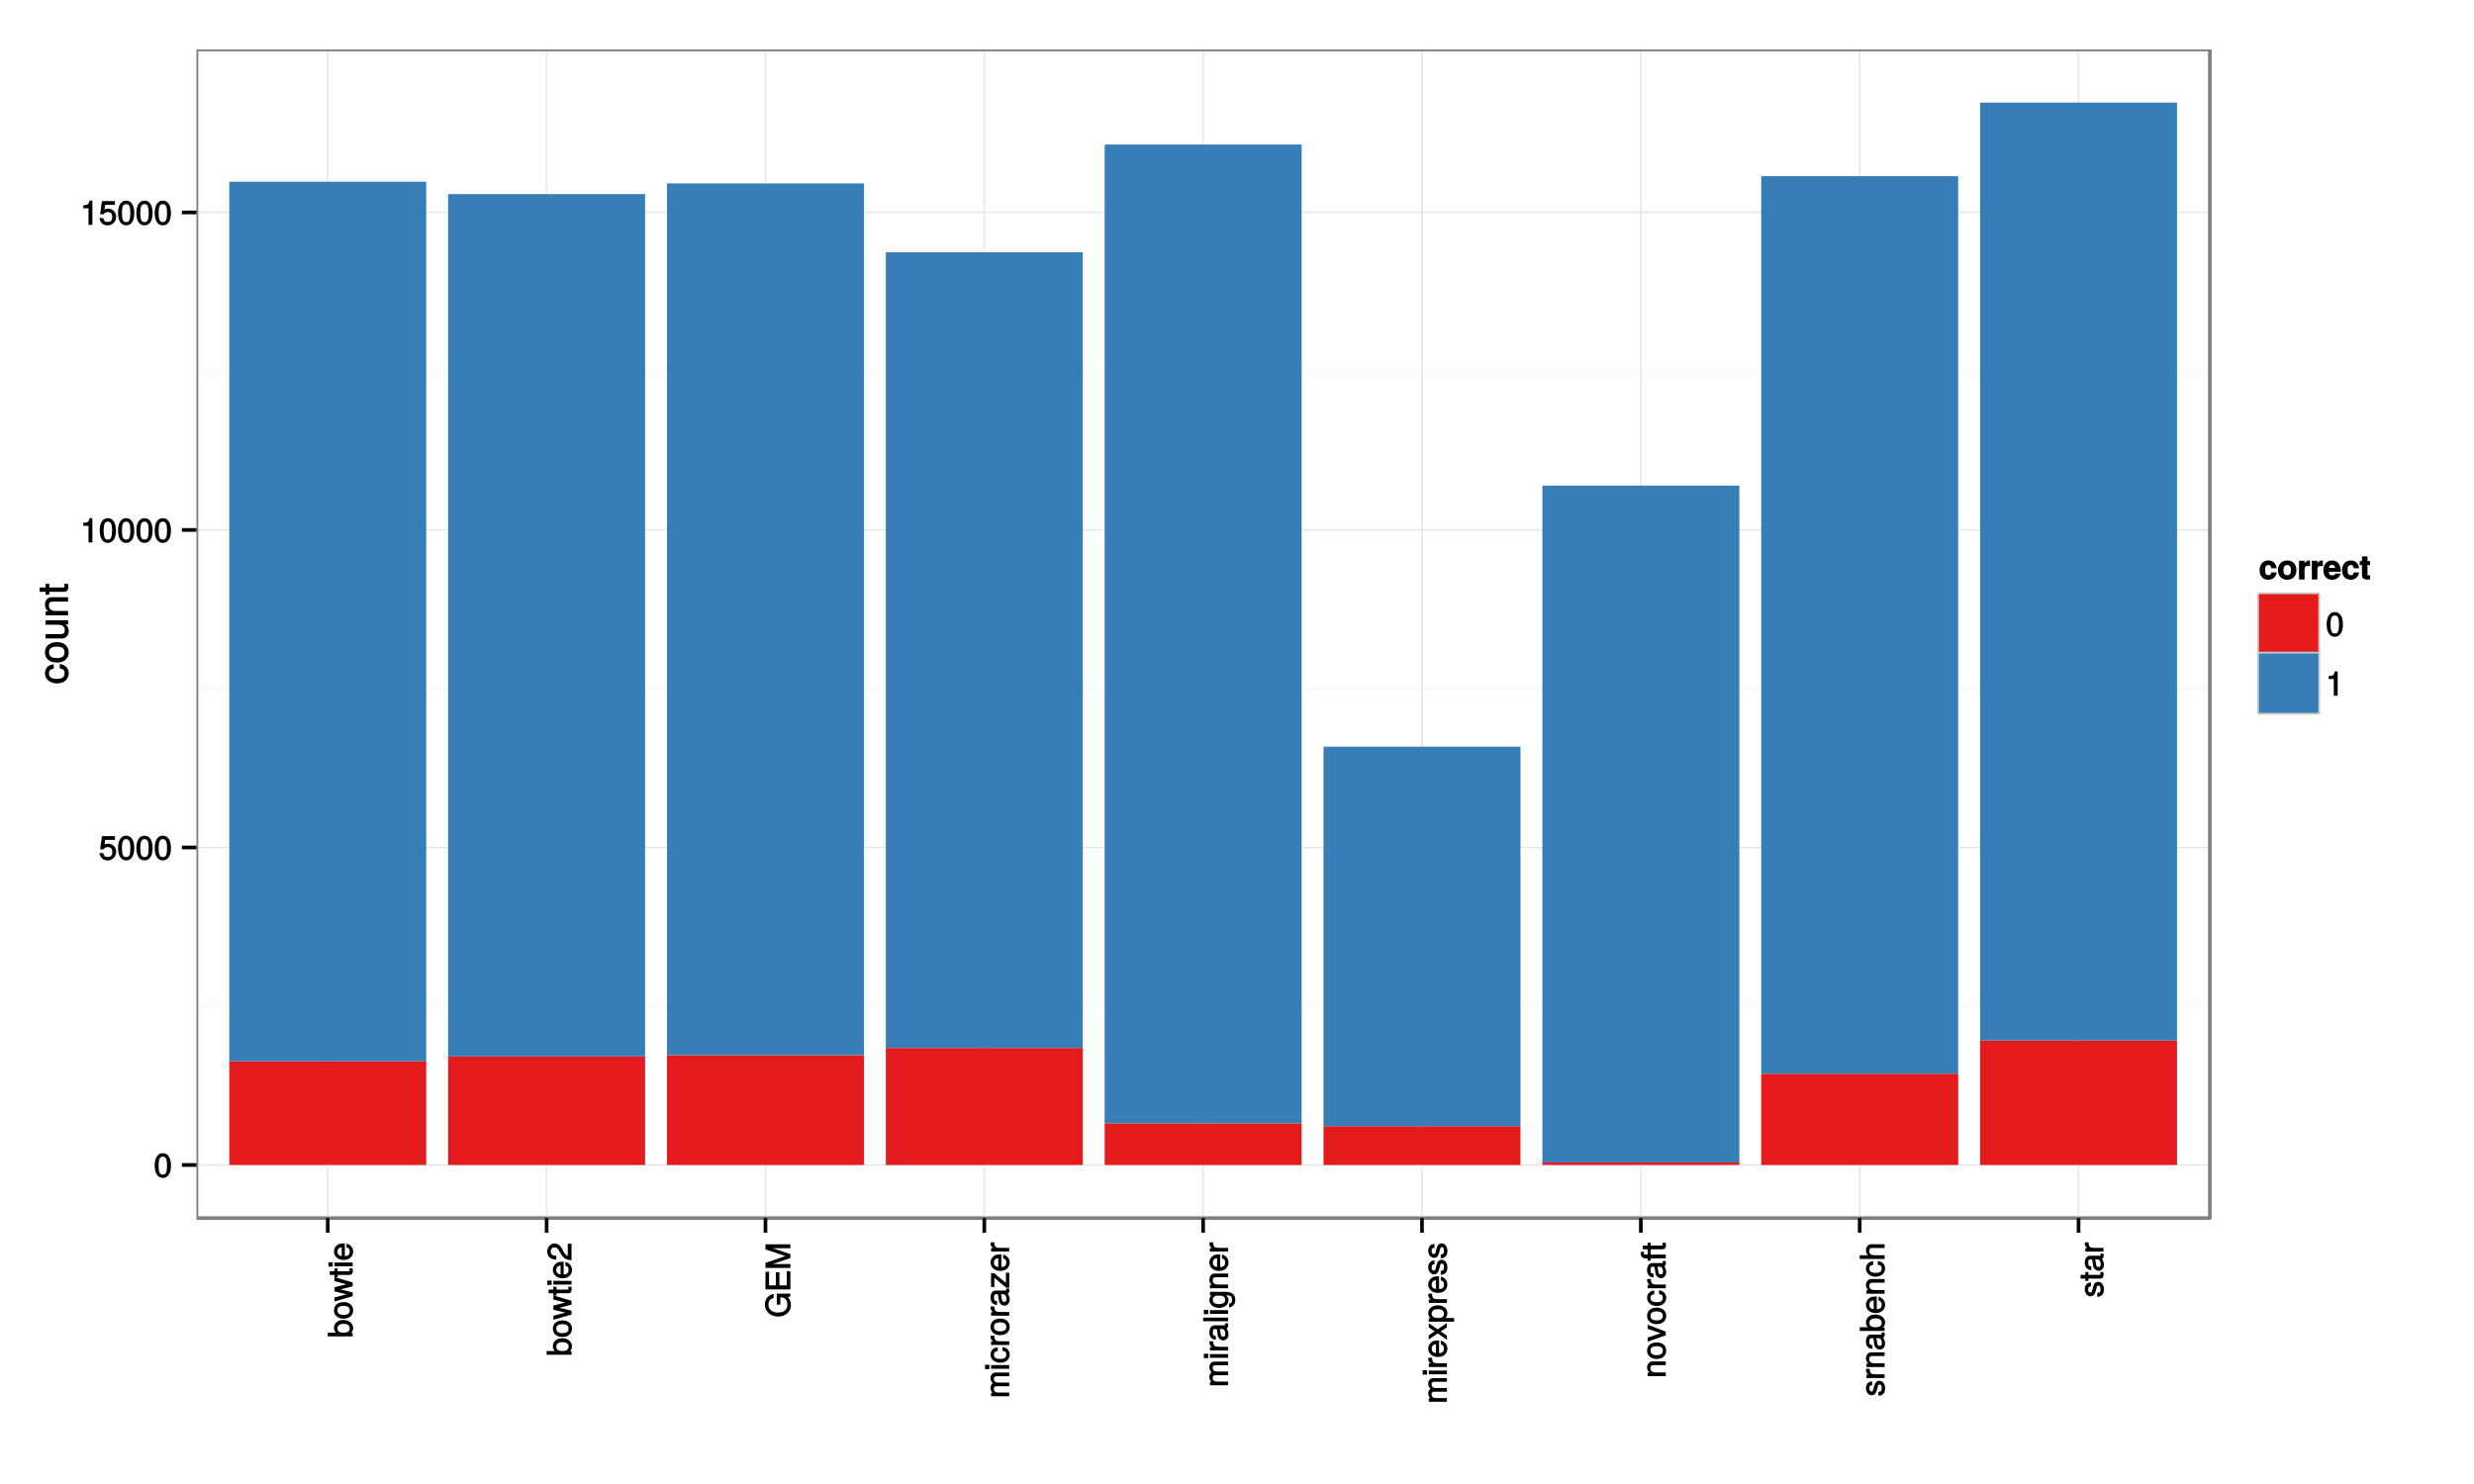 <?xml version="1.0" encoding="UTF-8"?>
<svg xmlns="http://www.w3.org/2000/svg" xmlns:xlink="http://www.w3.org/1999/xlink" width="720pt" height="432pt" viewBox="0 0 720 432" version="1.1">
<defs>
<g>
<symbol overflow="visible" id="glyph0-0">
<path style="stroke:none;" d=""/>
</symbol>
<symbol overflow="visible" id="glyph0-1">
<path style="stroke:none;" d="M 5 -3.391 C 5 -5.75 4.109 -7.062 2.641 -7.062 C 1.172 -7.062 0.266 -5.734 0.266 -3.453 C 0.266 -1.156 1.188 0.141 2.641 0.141 C 4.078 0.141 5 -1.156 5 -3.391 Z M 3.859 -3.469 C 3.859 -1.547 3.562 -0.812 2.625 -0.812 C 1.734 -0.812 1.406 -1.578 1.406 -3.438 C 1.406 -5.312 1.734 -6.047 2.641 -6.047 C 3.547 -6.047 3.859 -5.297 3.859 -3.469 Z M 3.859 -3.469 "/>
</symbol>
<symbol overflow="visible" id="glyph0-2">
<path style="stroke:none;" d="M 5.062 -2.375 C 5.062 -3.719 4.031 -4.734 2.719 -4.734 C 2.25 -4.734 1.75 -4.578 1.656 -4.5 L 1.859 -5.828 L 4.703 -5.828 L 4.703 -6.922 L 0.938 -6.922 L 0.391 -3.094 L 1.375 -3.094 C 1.812 -3.609 2.047 -3.734 2.578 -3.734 C 3.484 -3.734 3.922 -3.266 3.922 -2.266 C 3.922 -1.281 3.484 -0.859 2.578 -0.859 C 1.828 -0.859 1.516 -1.109 1.281 -2 L 0.156 -2 C 0.469 -0.516 1.375 0.141 2.594 0.141 C 3.969 0.141 5.062 -0.938 5.062 -2.375 Z M 5.062 -2.375 "/>
</symbol>
<symbol overflow="visible" id="glyph0-3">
<path style="stroke:none;" d="M 3.469 -0.125 L 3.469 -7.062 L 2.672 -7.062 C 2.328 -5.891 2.281 -5.875 0.828 -5.688 L 0.828 -4.844 L 2.344 -4.844 L 2.344 0 L 3.469 0 Z M 3.469 -0.125 "/>
</symbol>
<symbol overflow="visible" id="glyph1-0">
<path style="stroke:none;" d=""/>
</symbol>
<symbol overflow="visible" id="glyph1-1">
<path style="stroke:none;" d="M -2.703 -5.156 C -4.328 -5.156 -5.438 -4.188 -5.438 -2.875 C -5.438 -2.172 -5.125 -1.578 -4.562 -1.203 L -4.469 -1.453 L -7.25 -1.453 L -7.25 -0.375 L 0 -0.375 L 0 -1.375 L -0.844 -1.375 L -0.766 -1.125 C -0.172 -1.516 0.141 -2.125 0.141 -2.828 C 0.141 -4.156 -1.062 -5.156 -2.703 -5.156 Z M -2.641 -4.031 C -1.5 -4.031 -0.859 -3.594 -0.859 -2.719 C -0.859 -1.875 -1.5 -1.453 -2.641 -1.453 C -3.812 -1.453 -4.469 -1.875 -4.422 -2.719 C -4.422 -3.609 -3.766 -4.031 -2.641 -4.031 Z M -2.641 -4.031 "/>
</symbol>
<symbol overflow="visible" id="glyph1-2">
<path style="stroke:none;" d="M -2.594 -5.031 C -4.344 -5.031 -5.438 -4.062 -5.438 -2.609 C -5.438 -1.203 -4.328 -0.203 -2.641 -0.203 C -0.953 -0.203 0.141 -1.188 0.141 -2.625 C 0.141 -4.031 -0.953 -5.031 -2.594 -5.031 Z M -2.609 -3.922 C -1.422 -3.922 -0.859 -3.5 -0.859 -2.625 C -0.859 -1.734 -1.422 -1.312 -2.641 -1.312 C -3.844 -1.312 -4.438 -1.734 -4.438 -2.625 C -4.438 -3.516 -3.859 -3.922 -2.609 -3.922 Z M -2.609 -3.922 "/>
</symbol>
<symbol overflow="visible" id="glyph1-3">
<path style="stroke:none;" d="M -5.281 -6.797 L -5.281 -5.781 L -1.25 -4.75 L -1.234 -5.031 L -5.281 -4.016 L -5.281 -2.812 L -1.25 -1.828 L -1.234 -2.094 L -5.281 -1.047 L -5.281 0.125 L 0 -1.406 L 0 -2.516 L -4.062 -3.516 L -4.062 -3.25 L 0 -4.281 L 0 -5.406 L -5.281 -6.969 Z M -5.281 -6.797 "/>
</symbol>
<symbol overflow="visible" id="glyph1-4">
<path style="stroke:none;" d="M -0.125 -2.578 L -0.969 -2.578 C -0.906 -2.328 -0.891 -2.203 -0.891 -2.047 C -0.891 -1.703 -0.859 -1.75 -1.203 -1.75 L -4.375 -1.75 L -4.375 -2.578 L -5.281 -2.578 L -5.281 -1.75 L -6.672 -1.75 L -6.672 -0.672 L -5.281 -0.672 L -5.281 0.016 L -4.375 0.016 L -4.375 -0.672 L -0.859 -0.672 C -0.344 -0.672 0.062 -1.156 0.062 -1.781 C 0.062 -1.969 0.047 -2.172 -0.016 -2.578 Z M -0.125 -2.578 "/>
</symbol>
<symbol overflow="visible" id="glyph1-5">
<path style="stroke:none;" d="M -0.125 -1.609 L -5.281 -1.609 L -5.281 -0.531 L 0 -0.531 L 0 -1.609 Z M -5.906 -1.703 L -7.047 -1.703 L -7.047 -0.438 L -5.781 -0.438 L -5.781 -1.703 Z M -5.906 -1.703 "/>
</symbol>
<symbol overflow="visible" id="glyph1-6">
<path style="stroke:none;" d="M -2.406 -5.062 C -3.141 -5.062 -3.594 -5 -3.969 -4.859 C -4.797 -4.531 -5.438 -3.625 -5.438 -2.688 C -5.438 -1.281 -4.266 -0.234 -2.609 -0.234 C -0.953 -0.234 0.141 -1.25 0.141 -2.672 C 0.141 -3.812 -0.641 -4.75 -1.781 -4.984 L -1.781 -3.906 C -1 -3.641 -0.859 -3.344 -0.859 -2.703 C -0.859 -1.859 -1.25 -1.375 -2.281 -1.359 L -2.281 -5.062 Z M -3.031 -4.156 C -3.031 -4.156 -3.172 -3.969 -3.188 -3.969 L -3.188 -1.375 C -3.953 -1.438 -4.438 -1.875 -4.438 -2.672 C -4.438 -3.469 -3.906 -3.922 -3.125 -3.922 Z M -3.031 -4.156 "/>
</symbol>
<symbol overflow="visible" id="glyph1-7">
<path style="stroke:none;" d="M -4.938 -5.031 C -6.078 -5.031 -7.062 -4.016 -7.062 -2.719 C -7.062 -1.328 -6.219 -0.391 -4.438 -0.328 L -4.438 -1.453 C -5.703 -1.531 -6.062 -1.859 -6.062 -2.703 C -6.062 -3.469 -5.641 -3.891 -4.906 -3.891 C -4.375 -3.891 -4.016 -3.609 -3.672 -3.016 L -3.172 -2.125 C -2.359 -0.703 -1.625 -0.266 0 -0.172 L 0 -4.984 L -1.094 -4.984 L -1.094 -1.422 C -1.516 -1.5 -1.781 -1.766 -2.281 -2.594 L -2.797 -3.562 C -3.297 -4.516 -4.094 -5.031 -4.938 -5.031 Z M -4.938 -5.031 "/>
</symbol>
<symbol overflow="visible" id="glyph1-8">
<path style="stroke:none;" d="M -0.125 -6.938 L -3.953 -6.938 L -3.953 -3.734 L -2.906 -3.734 L -2.906 -5.875 L -2.844 -5.875 C -1.594 -5.875 -0.875 -5.094 -0.875 -3.812 C -0.875 -2.234 -1.891 -1.453 -3.594 -1.453 C -5.312 -1.453 -6.375 -2.297 -6.375 -3.766 C -6.375 -4.828 -5.906 -5.453 -4.875 -5.672 L -4.875 -6.875 C -6.422 -6.594 -7.422 -5.375 -7.422 -3.781 C -7.422 -1.641 -5.641 -0.281 -3.547 -0.281 C -1.406 -0.281 0.172 -1.734 0.172 -3.625 C 0.172 -4.578 -0.203 -5.438 -0.766 -5.938 L 0 -6.125 L 0 -6.938 Z M -0.125 -6.938 "/>
</symbol>
<symbol overflow="visible" id="glyph1-9">
<path style="stroke:none;" d="M -0.125 -6.016 L -1.047 -6.016 L -1.047 -1.891 L -3.188 -1.891 L -3.188 -5.703 L -4.234 -5.703 L -4.234 -1.891 L -6.203 -1.891 L -6.203 -5.844 L -7.25 -5.844 L -7.25 -0.719 L 0 -0.719 L 0 -6.016 Z M -0.125 -6.016 "/>
</symbol>
<symbol overflow="visible" id="glyph1-10">
<path style="stroke:none;" d="M -0.125 -7.438 L -7.25 -7.438 L -7.25 -5.953 L -1.031 -3.891 L -1.031 -4.156 L -7.25 -2.047 L -7.25 -0.578 L 0 -0.578 L 0 -1.703 L -5.984 -1.703 L -5.984 -1.422 L 0 -3.453 L 0 -4.578 L -5.984 -6.594 L -5.984 -6.312 L 0 -6.312 L 0 -7.438 Z M -0.125 -7.438 "/>
</symbol>
<symbol overflow="visible" id="glyph1-11">
<path style="stroke:none;" d="M -0.125 -7.422 L -3.891 -7.422 C -4.797 -7.422 -5.438 -6.797 -5.438 -5.859 C -5.438 -5.188 -5.188 -4.672 -4.766 -4.328 C -5.156 -4.109 -5.438 -3.609 -5.438 -2.953 C -5.438 -2.281 -5.141 -1.734 -4.531 -1.312 L -4.438 -1.547 L -5.281 -1.547 L -5.281 -0.531 L 0 -0.531 L 0 -1.609 L -3.281 -1.609 C -4.016 -1.609 -4.469 -2 -4.469 -2.656 C -4.469 -3.25 -4.234 -3.438 -3.594 -3.438 L 0 -3.438 L 0 -4.516 L -3.281 -4.516 C -4.016 -4.516 -4.469 -4.922 -4.469 -5.578 C -4.469 -6.156 -4.219 -6.344 -3.594 -6.344 L 0 -6.344 L 0 -7.422 Z M -0.125 -7.422 "/>
</symbol>
<symbol overflow="visible" id="glyph1-12">
<path style="stroke:none;" d="M -1.984 -4.578 L -1.984 -3.641 C -1.062 -3.484 -0.859 -3.219 -0.859 -2.547 C -0.859 -1.656 -1.406 -1.266 -2.594 -1.266 C -3.844 -1.266 -4.438 -1.656 -4.438 -2.516 C -4.438 -3.188 -4.156 -3.469 -3.344 -3.594 L -3.344 -4.656 C -4.688 -4.562 -5.438 -3.656 -5.438 -2.531 C -5.438 -1.188 -4.266 -0.156 -2.594 -0.156 C -0.969 -0.156 0.141 -1.156 0.141 -2.516 C 0.141 -3.719 -0.703 -4.609 -1.984 -4.719 Z M -1.984 -4.578 "/>
</symbol>
<symbol overflow="visible" id="glyph1-13">
<path style="stroke:none;" d="M -4.453 -3.219 L -5.375 -3.219 C -5.422 -2.938 -5.438 -2.875 -5.438 -2.766 C -5.438 -2.25 -5.078 -1.75 -4.344 -1.297 L -4.234 -1.531 L -5.281 -1.531 L -5.281 -0.531 L 0 -0.531 L 0 -1.609 L -2.734 -1.609 C -3.859 -1.609 -4.312 -1.844 -4.328 -3.219 Z M -4.453 -3.219 "/>
</symbol>
<symbol overflow="visible" id="glyph1-14">
<path style="stroke:none;" d="M -0.141 -5.266 L -0.906 -5.266 C -0.859 -5.047 -0.859 -5.016 -0.859 -4.953 C -0.859 -4.688 -0.875 -4.656 -1.125 -4.656 L -3.922 -4.656 C -4.812 -4.656 -5.438 -3.875 -5.438 -2.641 C -5.438 -1.422 -4.828 -0.531 -3.547 -0.469 L -3.547 -1.547 C -4.281 -1.625 -4.438 -1.859 -4.438 -2.609 C -4.438 -3.328 -4.281 -3.594 -3.812 -3.594 L -3.594 -3.594 C -3.266 -3.594 -3.25 -3.531 -3.172 -2.891 C -3.031 -1.766 -3 -1.594 -2.875 -1.281 C -2.625 -0.703 -2.047 -0.266 -1.422 -0.266 C -0.516 -0.266 0.141 -1.031 0.141 -2.047 C 0.141 -2.703 -0.156 -3.422 -0.438 -3.672 C -0.328 -3.703 0.062 -4.188 0.062 -4.578 C 0.062 -4.75 0.047 -4.875 -0.047 -5.266 Z M -1.859 -3.594 C -1.141 -3.594 -0.812 -3 -0.812 -2.219 C -0.812 -1.609 -0.906 -1.375 -1.453 -1.375 C -1.969 -1.375 -2.078 -1.594 -2.203 -2.453 C -2.328 -3.297 -2.359 -3.469 -2.422 -3.594 Z M -1.859 -3.594 "/>
</symbol>
<symbol overflow="visible" id="glyph1-15">
<path style="stroke:none;" d="M -0.125 -4.516 L -0.953 -4.516 L -0.953 -1.547 L -4.406 -4.391 L -5.281 -4.391 L -5.281 -0.359 L -4.328 -0.359 L -4.328 -3.016 L -0.891 -0.156 L 0 -0.156 L 0 -4.516 Z M -0.125 -4.516 "/>
</symbol>
<symbol overflow="visible" id="glyph1-16">
<path style="stroke:none;" d="M -0.125 -1.578 L -7.25 -1.578 L -7.25 -0.516 L 0 -0.516 L 0 -1.578 Z M -0.125 -1.578 "/>
</symbol>
<symbol overflow="visible" id="glyph1-17">
<path style="stroke:none;" d="M -0.953 -4.828 L -5.281 -4.828 L -5.281 -3.812 L -4.422 -3.812 L -4.516 -4.047 C -5.109 -3.641 -5.438 -3.062 -5.438 -2.422 C -5.438 -1.141 -4.219 -0.141 -2.594 -0.141 C -1 -0.141 0.141 -1.172 0.141 -2.344 C 0.141 -2.984 -0.156 -3.516 -0.797 -4.047 L -0.875 -3.812 L -0.547 -3.812 C 0.781 -3.812 1.156 -3.406 1.156 -2.469 C 1.156 -1.844 1.062 -1.484 0.312 -1.375 L 0.312 -0.281 C 1.406 -0.391 2.094 -1.266 2.094 -2.453 C 2.094 -4.016 1.266 -4.828 -0.953 -4.828 Z M -2.609 -3.734 C -1.406 -3.734 -0.859 -3.359 -0.859 -2.516 C -0.859 -1.641 -1.422 -1.25 -2.641 -1.25 C -3.844 -1.25 -4.438 -1.656 -4.438 -2.5 C -4.438 -3.375 -3.828 -3.734 -2.609 -3.734 Z M -2.609 -3.734 "/>
</symbol>
<symbol overflow="visible" id="glyph1-18">
<path style="stroke:none;" d="M -0.125 -4.812 L -3.922 -4.812 C -4.766 -4.812 -5.438 -4.047 -5.438 -3.078 C -5.438 -2.328 -5.109 -1.75 -4.406 -1.312 L -4.312 -1.547 L -5.281 -1.547 L -5.281 -0.531 L 0 -0.531 L 0 -1.609 L -2.891 -1.609 C -3.922 -1.609 -4.469 -2.031 -4.469 -2.844 C -4.469 -3.469 -4.219 -3.734 -3.609 -3.734 L 0 -3.734 L 0 -4.812 Z M -0.125 -4.812 "/>
</symbol>
<symbol overflow="visible" id="glyph1-19">
<path style="stroke:none;" d="M -0.219 -4.641 L -2.719 -2.953 L -5.281 -4.734 L -5.281 -3.516 L -3.562 -2.375 L -5.281 -1.234 L -5.281 0 L -2.688 -1.781 L 0 0.094 L 0 -1.141 L -1.812 -2.344 L 0 -3.531 L 0 -4.781 Z M -0.219 -4.641 "/>
</symbol>
<symbol overflow="visible" id="glyph1-20">
<path style="stroke:none;" d="M -2.594 -5.156 C -4.281 -5.156 -5.438 -4.188 -5.438 -2.859 C -5.438 -2.172 -5.078 -1.531 -4.484 -1.156 L -4.391 -1.391 L -5.281 -1.391 L -5.281 -0.391 L 2.094 -0.391 L 2.094 -1.453 L -0.734 -1.453 L -0.641 -1.219 C -0.125 -1.641 0.141 -2.219 0.141 -2.875 C 0.141 -4.156 -0.984 -5.156 -2.594 -5.156 Z M -2.609 -4.031 C -1.469 -4.031 -0.859 -3.594 -0.859 -2.719 C -0.859 -1.875 -1.422 -1.453 -2.594 -1.453 C -3.781 -1.453 -4.422 -1.875 -4.422 -2.719 C -4.422 -3.609 -3.812 -4.031 -2.609 -4.031 Z M -2.609 -4.031 "/>
</symbol>
<symbol overflow="visible" id="glyph1-21">
<path style="stroke:none;" d="M -1.531 -4.531 C -2.281 -4.531 -2.797 -3.984 -3.031 -2.984 L -3.219 -2.219 C -3.375 -1.562 -3.438 -1.422 -3.797 -1.422 C -4.266 -1.422 -4.438 -1.703 -4.438 -2.344 C -4.438 -3 -4.281 -3.188 -3.625 -3.219 L -3.625 -4.344 C -4.734 -4.328 -5.438 -3.547 -5.438 -2.375 C -5.438 -1.203 -4.688 -0.312 -3.766 -0.312 C -2.969 -0.312 -2.469 -0.859 -2.188 -2.047 L -2 -2.797 C -1.875 -3.344 -1.828 -3.422 -1.469 -3.422 C -1 -3.422 -0.859 -3.094 -0.859 -2.391 C -0.859 -1.672 -0.891 -1.406 -1.797 -1.281 L -1.797 -0.172 C -0.5 -0.219 0.141 -1.016 0.141 -2.328 C 0.141 -3.594 -0.562 -4.531 -1.531 -4.531 Z M -1.531 -4.531 "/>
</symbol>
<symbol overflow="visible" id="glyph1-22">
<path style="stroke:none;" d="M -5.281 -4.656 L -5.281 -3.656 L -1.078 -2.203 L -1.078 -2.469 L -5.281 -1.094 L -5.281 0.094 L 0 -1.766 L 0 -2.828 L -5.281 -4.844 Z M -5.281 -4.656 "/>
</symbol>
<symbol overflow="visible" id="glyph1-23">
<path style="stroke:none;" d="M -4.5 -2.609 L -5.281 -2.609 L -5.281 -1.781 L -5.938 -1.781 C -6.281 -1.781 -6.328 -1.828 -6.328 -2.203 C -6.328 -2.266 -6.328 -2.297 -6.297 -2.609 L -7.203 -2.609 C -7.266 -2.297 -7.281 -2.188 -7.281 -2.031 C -7.281 -1.281 -6.719 -0.703 -6 -0.703 L -5.281 -0.703 L -5.281 -0.031 L -4.375 -0.031 L -4.375 -0.703 L 0 -0.703 L 0 -1.781 L -4.375 -1.781 L -4.375 -2.609 Z M -4.5 -2.609 "/>
</symbol>
<symbol overflow="visible" id="glyph1-24">
<path style="stroke:none;" d="M -0.125 -4.797 L -3.922 -4.797 C -4.766 -4.797 -5.438 -4.062 -5.438 -3.078 C -5.438 -2.375 -5.172 -1.828 -4.562 -1.359 L -4.469 -1.609 L -7.25 -1.609 L -7.25 -0.531 L 0 -0.531 L 0 -1.609 L -2.891 -1.609 C -3.922 -1.609 -4.469 -2 -4.469 -2.828 C -4.469 -3.391 -4.266 -3.719 -3.609 -3.719 L 0 -3.719 L 0 -4.797 Z M -0.125 -4.797 "/>
</symbol>
<symbol overflow="visible" id="glyph2-0">
<path style="stroke:none;" d=""/>
</symbol>
<symbol overflow="visible" id="glyph2-1">
<path style="stroke:none;" d="M -2.422 -5.719 L -2.422 -4.594 C -1.281 -4.406 -1.016 -4.031 -1.016 -3.188 C -1.016 -2.078 -1.734 -1.547 -3.219 -1.547 C -4.781 -1.547 -5.547 -2.062 -5.547 -3.156 C -5.547 -4 -5.188 -4.375 -4.172 -4.531 L -4.172 -5.797 C -5.844 -5.656 -6.734 -4.578 -6.734 -3.172 C -6.734 -1.469 -5.297 -0.234 -3.219 -0.234 C -1.188 -0.234 0.188 -1.453 0.188 -3.156 C 0.188 -4.656 -0.859 -5.734 -2.422 -5.875 Z M -2.422 -5.719 "/>
</symbol>
<symbol overflow="visible" id="glyph2-2">
<path style="stroke:none;" d="M -3.234 -6.25 C -5.406 -6.25 -6.734 -5.078 -6.734 -3.266 C -6.734 -1.5 -5.391 -0.281 -3.281 -0.281 C -1.156 -0.281 0.188 -1.484 0.188 -3.281 C 0.188 -5.047 -1.156 -6.25 -3.234 -6.25 Z M -3.234 -4.938 C -1.766 -4.938 -1.016 -4.375 -1.016 -3.281 C -1.016 -2.156 -1.75 -1.609 -3.281 -1.609 C -4.781 -1.609 -5.547 -2.156 -5.547 -3.281 C -5.547 -4.406 -4.797 -4.938 -3.234 -4.938 Z M -3.234 -4.938 "/>
</symbol>
<symbol overflow="visible" id="glyph2-3">
<path style="stroke:none;" d="M -0.125 -5.922 L -6.547 -5.922 L -6.547 -4.641 L -2.953 -4.641 C -1.672 -4.641 -0.953 -4.109 -0.953 -3.078 C -0.953 -2.281 -1.312 -1.906 -2.062 -1.906 L -6.547 -1.906 L -6.547 -0.641 L -1.672 -0.641 C -0.625 -0.641 0.188 -1.562 0.188 -2.781 C 0.188 -3.703 -0.188 -4.391 -1.016 -4.984 L -1.109 -4.734 L 0 -4.734 L 0 -5.922 Z M -0.125 -5.922 "/>
</symbol>
<symbol overflow="visible" id="glyph2-4">
<path style="stroke:none;" d="M -0.125 -5.969 L -4.891 -5.969 C -5.922 -5.969 -6.734 -5.062 -6.734 -3.859 C -6.734 -2.922 -6.344 -2.203 -5.453 -1.656 L -5.359 -1.891 L -6.547 -1.891 L -6.547 -0.703 L 0 -0.703 L 0 -1.969 L -3.594 -1.969 C -4.891 -1.969 -5.594 -2.531 -5.594 -3.547 C -5.594 -4.344 -5.25 -4.703 -4.484 -4.703 L 0 -4.703 L 0 -5.969 Z M -0.125 -5.969 "/>
</symbol>
<symbol overflow="visible" id="glyph2-5">
<path style="stroke:none;" d="M -0.125 -3.188 L -1.156 -3.188 C -1.062 -2.922 -1.062 -2.766 -1.062 -2.562 C -1.062 -2.141 -1.047 -2.141 -1.484 -2.141 L -5.469 -2.141 L -5.469 -3.188 L -6.547 -3.188 L -6.547 -2.141 L -8.281 -2.141 L -8.281 -0.875 L -6.547 -0.875 L -6.547 -0.031 L -5.469 -0.031 L -5.469 -0.875 L -1.047 -0.875 C -0.406 -0.875 0.078 -1.453 0.078 -2.234 C 0.078 -2.469 0.062 -2.719 -0.031 -3.188 Z M -0.125 -3.188 "/>
</symbol>
<symbol overflow="visible" id="glyph3-0">
<path style="stroke:none;" d=""/>
</symbol>
<symbol overflow="visible" id="glyph3-1">
<path style="stroke:none;" d="M 5.016 -2.047 L 3.625 -2.047 C 3.422 -1.375 3.281 -1.25 2.766 -1.25 C 2.078 -1.25 1.797 -1.672 1.797 -2.672 C 1.797 -3.625 1.922 -4.188 2.766 -4.188 C 3.312 -4.188 3.438 -4.047 3.609 -3.25 L 5.141 -3.25 C 5.031 -4.641 4.062 -5.531 2.766 -5.531 C 1.234 -5.531 0.188 -4.438 0.188 -2.672 C 0.188 -0.969 1.219 0.094 2.75 0.094 C 4.016 0.094 5.016 -0.812 5.156 -2.047 Z M 5.016 -2.047 "/>
</symbol>
<symbol overflow="visible" id="glyph3-2">
<path style="stroke:none;" d="M 5.578 -2.672 C 5.578 -4.438 4.516 -5.531 2.891 -5.531 C 1.312 -5.531 0.203 -4.406 0.203 -2.719 C 0.203 -1 1.312 0.094 2.891 0.094 C 4.469 0.094 5.578 -1.016 5.578 -2.672 Z M 3.984 -2.703 C 3.984 -1.734 3.609 -1.25 2.891 -1.25 C 2.172 -1.25 1.797 -1.734 1.797 -2.719 C 1.797 -3.703 2.172 -4.188 2.891 -4.188 C 3.641 -4.188 3.984 -3.719 3.984 -2.703 Z M 3.984 -2.703 "/>
</symbol>
<symbol overflow="visible" id="glyph3-3">
<path style="stroke:none;" d="M 3.672 -4.016 L 3.672 -5.5 C 3.469 -5.531 3.422 -5.531 3.391 -5.531 C 2.766 -5.531 2.094 -4.984 1.812 -4.281 L 2.078 -4.281 L 2.078 -5.438 L 0.469 -5.438 L 0.469 0 L 2.078 0 L 2.078 -2.875 C 2.078 -3.672 2.344 -3.938 3.125 -3.938 C 3.266 -3.938 3.375 -3.922 3.672 -3.859 Z M 3.672 -4.016 "/>
</symbol>
<symbol overflow="visible" id="glyph3-4">
<path style="stroke:none;" d="M 5.156 -2.516 C 5.156 -4.312 4.141 -5.531 2.609 -5.531 C 1.125 -5.531 0.078 -4.391 0.078 -2.641 C 0.078 -0.984 1.109 0.094 2.578 0.094 C 3.734 0.094 4.812 -0.562 5.141 -1.719 L 3.562 -1.719 C 3.406 -1.203 3.125 -1.203 2.625 -1.203 C 2 -1.203 1.719 -1.359 1.688 -2.234 L 5.141 -2.234 Z M 3.641 -3.391 L 1.719 -3.391 C 1.781 -3.969 2 -4.234 2.594 -4.234 C 3.172 -4.234 3.438 -3.984 3.484 -3.391 Z M 3.641 -3.391 "/>
</symbol>
<symbol overflow="visible" id="glyph3-5">
<path style="stroke:none;" d="M 3.016 -0.125 L 3.016 -1.219 C 2.75 -1.188 2.672 -1.172 2.578 -1.172 C 2.219 -1.172 2.266 -1.141 2.266 -1.609 L 2.266 -4.188 L 3.016 -4.188 L 3.016 -5.328 L 2.266 -5.328 L 2.266 -6.719 L 0.656 -6.719 L 0.656 -5.328 L 0 -5.328 L 0 -4.188 L 0.656 -4.188 L 0.656 -1.234 C 0.656 -0.422 1.234 0.031 2.109 0.031 C 2.406 0.031 2.641 0.016 3.016 0 Z M 3.016 -0.125 "/>
</symbol>
</g>
<clipPath id="clip1">
  <path d="M 57.172 14.398 L 644 14.398 L 644 355 L 57.172 355 Z M 57.172 14.398 "/>
</clipPath>
<clipPath id="clip2">
  <path d="M 57.172 292 L 644 292 L 644 294 L 57.172 294 Z M 57.172 292 "/>
</clipPath>
<clipPath id="clip3">
  <path d="M 57.172 199 L 644 199 L 644 202 L 57.172 202 Z M 57.172 199 "/>
</clipPath>
<clipPath id="clip4">
  <path d="M 57.172 107 L 644 107 L 644 109 L 57.172 109 Z M 57.172 107 "/>
</clipPath>
<clipPath id="clip5">
  <path d="M 57.172 15 L 644 15 L 644 17 L 57.172 17 Z M 57.172 15 "/>
</clipPath>
<clipPath id="clip6">
  <path d="M 57.172 338 L 644 338 L 644 340 L 57.172 340 Z M 57.172 338 "/>
</clipPath>
<clipPath id="clip7">
  <path d="M 57.172 246 L 644 246 L 644 247 L 57.172 247 Z M 57.172 246 "/>
</clipPath>
<clipPath id="clip8">
  <path d="M 57.172 154 L 644 154 L 644 155 L 57.172 155 Z M 57.172 154 "/>
</clipPath>
<clipPath id="clip9">
  <path d="M 57.172 61 L 644 61 L 644 63 L 57.172 63 Z M 57.172 61 "/>
</clipPath>
<clipPath id="clip10">
  <path d="M 95 14.398 L 96 14.398 L 96 355 L 95 355 Z M 95 14.398 "/>
</clipPath>
<clipPath id="clip11">
  <path d="M 158 14.398 L 160 14.398 L 160 355 L 158 355 Z M 158 14.398 "/>
</clipPath>
<clipPath id="clip12">
  <path d="M 222 14.398 L 223 14.398 L 223 355 L 222 355 Z M 222 14.398 "/>
</clipPath>
<clipPath id="clip13">
  <path d="M 286 14.398 L 287 14.398 L 287 355 L 286 355 Z M 286 14.398 "/>
</clipPath>
<clipPath id="clip14">
  <path d="M 349 14.398 L 351 14.398 L 351 355 L 349 355 Z M 349 14.398 "/>
</clipPath>
<clipPath id="clip15">
  <path d="M 413 14.398 L 415 14.398 L 415 355 L 413 355 Z M 413 14.398 "/>
</clipPath>
<clipPath id="clip16">
  <path d="M 477 14.398 L 478 14.398 L 478 355 L 477 355 Z M 477 14.398 "/>
</clipPath>
<clipPath id="clip17">
  <path d="M 541 14.398 L 542 14.398 L 542 355 L 541 355 Z M 541 14.398 "/>
</clipPath>
<clipPath id="clip18">
  <path d="M 604 14.398 L 606 14.398 L 606 355 L 604 355 Z M 604 14.398 "/>
</clipPath>
<clipPath id="clip19">
  <path d="M 57.172 14.398 L 644 14.398 L 644 355.594 L 57.172 355.594 Z M 57.172 14.398 "/>
</clipPath>
</defs>
<g id="surface36">
<rect x="0" y="0" width="720" height="432" style="fill:rgb(100%,100%,100%);fill-opacity:1;stroke:none;"/>
<rect x="0" y="0" width="720" height="432" style="fill:rgb(100%,100%,100%);fill-opacity:1;stroke:none;"/>
<path style="fill:none;stroke-width:1.063;stroke-linecap:round;stroke-linejoin:round;stroke:rgb(100%,100%,100%);stroke-opacity:1;stroke-miterlimit:10;" d="M 0 432 L 720 432 L 720 0 L 0 0 Z M 0 432 "/>
<g clip-path="url(#clip1)" clip-rule="nonzero">
<path style=" stroke:none;fill-rule:nonzero;fill:rgb(100%,100%,100%);fill-opacity:1;" d="M 57.172 354.594 L 643.125 354.594 L 643.125 14.398 L 57.172 14.398 Z M 57.172 354.594 "/>
</g>
<g clip-path="url(#clip2)" clip-rule="nonzero">
<path style="fill:none;stroke-width:1.063;stroke-linecap:butt;stroke-linejoin:round;stroke:rgb(98.039%,98.039%,98.039%);stroke-opacity:1;stroke-miterlimit:10;" d="M 57.172 292.918 L 643.125 292.918 "/>
</g>
<g clip-path="url(#clip3)" clip-rule="nonzero">
<path style="fill:none;stroke-width:1.063;stroke-linecap:butt;stroke-linejoin:round;stroke:rgb(98.039%,98.039%,98.039%);stroke-opacity:1;stroke-miterlimit:10;" d="M 57.172 200.488 L 643.125 200.488 "/>
</g>
<g clip-path="url(#clip4)" clip-rule="nonzero">
<path style="fill:none;stroke-width:1.063;stroke-linecap:butt;stroke-linejoin:round;stroke:rgb(98.039%,98.039%,98.039%);stroke-opacity:1;stroke-miterlimit:10;" d="M 57.172 108.059 L 643.125 108.059 "/>
</g>
<g clip-path="url(#clip5)" clip-rule="nonzero">
<path style="fill:none;stroke-width:1.063;stroke-linecap:butt;stroke-linejoin:round;stroke:rgb(98.039%,98.039%,98.039%);stroke-opacity:1;stroke-miterlimit:10;" d="M 57.172 15.629 L 643.125 15.629 "/>
</g>
<g clip-path="url(#clip6)" clip-rule="nonzero">
<path style="fill:none;stroke-width:0.425;stroke-linecap:butt;stroke-linejoin:round;stroke:rgb(89.804%,89.804%,89.804%);stroke-opacity:1;stroke-miterlimit:10;" d="M 57.172 339.129 L 643.125 339.129 "/>
</g>
<g clip-path="url(#clip7)" clip-rule="nonzero">
<path style="fill:none;stroke-width:0.425;stroke-linecap:butt;stroke-linejoin:round;stroke:rgb(89.804%,89.804%,89.804%);stroke-opacity:1;stroke-miterlimit:10;" d="M 57.172 246.703 L 643.125 246.703 "/>
</g>
<g clip-path="url(#clip8)" clip-rule="nonzero">
<path style="fill:none;stroke-width:0.425;stroke-linecap:butt;stroke-linejoin:round;stroke:rgb(89.804%,89.804%,89.804%);stroke-opacity:1;stroke-miterlimit:10;" d="M 57.172 154.273 L 643.125 154.273 "/>
</g>
<g clip-path="url(#clip9)" clip-rule="nonzero">
<path style="fill:none;stroke-width:0.425;stroke-linecap:butt;stroke-linejoin:round;stroke:rgb(89.804%,89.804%,89.804%);stroke-opacity:1;stroke-miterlimit:10;" d="M 57.172 61.844 L 643.125 61.844 "/>
</g>
<g clip-path="url(#clip10)" clip-rule="nonzero">
<path style="fill:none;stroke-width:0.425;stroke-linecap:butt;stroke-linejoin:round;stroke:rgb(89.804%,89.804%,89.804%);stroke-opacity:1;stroke-miterlimit:10;" d="M 95.387 354.594 L 95.387 14.398 "/>
</g>
<g clip-path="url(#clip11)" clip-rule="nonzero">
<path style="fill:none;stroke-width:0.425;stroke-linecap:butt;stroke-linejoin:round;stroke:rgb(89.804%,89.804%,89.804%);stroke-opacity:1;stroke-miterlimit:10;" d="M 159.078 354.594 L 159.078 14.398 "/>
</g>
<g clip-path="url(#clip12)" clip-rule="nonzero">
<path style="fill:none;stroke-width:0.425;stroke-linecap:butt;stroke-linejoin:round;stroke:rgb(89.804%,89.804%,89.804%);stroke-opacity:1;stroke-miterlimit:10;" d="M 222.77 354.594 L 222.77 14.398 "/>
</g>
<g clip-path="url(#clip13)" clip-rule="nonzero">
<path style="fill:none;stroke-width:0.425;stroke-linecap:butt;stroke-linejoin:round;stroke:rgb(89.804%,89.804%,89.804%);stroke-opacity:1;stroke-miterlimit:10;" d="M 286.461 354.594 L 286.461 14.398 "/>
</g>
<g clip-path="url(#clip14)" clip-rule="nonzero">
<path style="fill:none;stroke-width:0.425;stroke-linecap:butt;stroke-linejoin:round;stroke:rgb(89.804%,89.804%,89.804%);stroke-opacity:1;stroke-miterlimit:10;" d="M 350.148 354.594 L 350.148 14.398 "/>
</g>
<g clip-path="url(#clip15)" clip-rule="nonzero">
<path style="fill:none;stroke-width:0.425;stroke-linecap:butt;stroke-linejoin:round;stroke:rgb(89.804%,89.804%,89.804%);stroke-opacity:1;stroke-miterlimit:10;" d="M 413.84 354.594 L 413.84 14.398 "/>
</g>
<g clip-path="url(#clip16)" clip-rule="nonzero">
<path style="fill:none;stroke-width:0.425;stroke-linecap:butt;stroke-linejoin:round;stroke:rgb(89.804%,89.804%,89.804%);stroke-opacity:1;stroke-miterlimit:10;" d="M 477.531 354.594 L 477.531 14.398 "/>
</g>
<g clip-path="url(#clip17)" clip-rule="nonzero">
<path style="fill:none;stroke-width:0.425;stroke-linecap:butt;stroke-linejoin:round;stroke:rgb(89.804%,89.804%,89.804%);stroke-opacity:1;stroke-miterlimit:10;" d="M 541.223 354.594 L 541.223 14.398 "/>
</g>
<g clip-path="url(#clip18)" clip-rule="nonzero">
<path style="fill:none;stroke-width:0.425;stroke-linecap:butt;stroke-linejoin:round;stroke:rgb(89.804%,89.804%,89.804%);stroke-opacity:1;stroke-miterlimit:10;" d="M 604.914 354.594 L 604.914 14.398 "/>
</g>
<path style=" stroke:none;fill-rule:nonzero;fill:rgb(89.412%,10.196%,10.98%);fill-opacity:1;" d="M 66.727 339.129 L 124.047 339.129 L 124.047 308.941 L 66.727 308.941 Z M 66.727 339.129 "/>
<path style=" stroke:none;fill-rule:nonzero;fill:rgb(21.569%,49.412%,72.157%);fill-opacity:1;" d="M 66.727 308.945 L 124.047 308.945 L 124.047 52.898 L 66.727 52.898 Z M 66.727 308.945 "/>
<path style=" stroke:none;fill-rule:nonzero;fill:rgb(89.412%,10.196%,10.98%);fill-opacity:1;" d="M 130.418 339.129 L 187.738 339.129 L 187.738 307.535 L 130.418 307.535 Z M 130.418 339.129 "/>
<path style=" stroke:none;fill-rule:nonzero;fill:rgb(21.569%,49.412%,72.157%);fill-opacity:1;" d="M 130.418 307.539 L 187.738 307.539 L 187.738 56.504 L 130.418 56.504 Z M 130.418 307.539 "/>
<path style=" stroke:none;fill-rule:nonzero;fill:rgb(89.412%,10.196%,10.98%);fill-opacity:1;" d="M 194.109 339.129 L 251.43 339.129 L 251.43 307.168 L 194.109 307.168 Z M 194.109 339.129 "/>
<path style=" stroke:none;fill-rule:nonzero;fill:rgb(21.569%,49.412%,72.157%);fill-opacity:1;" d="M 194.109 307.168 L 251.43 307.168 L 251.43 53.395 L 194.109 53.395 Z M 194.109 307.168 "/>
<path style=" stroke:none;fill-rule:nonzero;fill:rgb(89.412%,10.196%,10.98%);fill-opacity:1;" d="M 257.797 339.129 L 315.117 339.129 L 315.117 305.059 L 257.797 305.059 Z M 257.797 339.129 "/>
<path style=" stroke:none;fill-rule:nonzero;fill:rgb(21.569%,49.412%,72.157%);fill-opacity:1;" d="M 257.797 305.062 L 315.117 305.062 L 315.117 73.434 L 257.797 73.434 Z M 257.797 305.062 "/>
<path style=" stroke:none;fill-rule:nonzero;fill:rgb(89.412%,10.196%,10.98%);fill-opacity:1;" d="M 321.488 339.129 L 378.809 339.129 L 378.809 327.004 L 321.488 327.004 Z M 321.488 339.129 "/>
<path style=" stroke:none;fill-rule:nonzero;fill:rgb(21.569%,49.412%,72.157%);fill-opacity:1;" d="M 321.488 327.004 L 378.809 327.004 L 378.809 42.082 L 321.488 42.082 Z M 321.488 327.004 "/>
<path style=" stroke:none;fill-rule:nonzero;fill:rgb(89.412%,10.196%,10.98%);fill-opacity:1;" d="M 385.18 339.129 L 442.5 339.129 L 442.5 327.816 L 385.18 327.816 Z M 385.18 339.129 "/>
<path style=" stroke:none;fill-rule:nonzero;fill:rgb(21.569%,49.412%,72.157%);fill-opacity:1;" d="M 385.18 327.816 L 442.5 327.816 L 442.5 217.363 L 385.18 217.363 Z M 385.18 327.816 "/>
<path style=" stroke:none;fill-rule:nonzero;fill:rgb(89.412%,10.196%,10.98%);fill-opacity:1;" d="M 448.871 339.129 L 506.191 339.129 L 506.191 338.406 L 448.871 338.406 Z M 448.871 339.129 "/>
<path style=" stroke:none;fill-rule:nonzero;fill:rgb(21.569%,49.412%,72.157%);fill-opacity:1;" d="M 448.871 338.41 L 506.191 338.41 L 506.191 141.371 L 448.871 141.371 Z M 448.871 338.41 "/>
<path style=" stroke:none;fill-rule:nonzero;fill:rgb(89.412%,10.196%,10.98%);fill-opacity:1;" d="M 512.562 339.129 L 569.883 339.129 L 569.883 312.566 L 512.562 312.566 Z M 512.562 339.129 "/>
<path style=" stroke:none;fill-rule:nonzero;fill:rgb(21.569%,49.412%,72.157%);fill-opacity:1;" d="M 512.562 312.566 L 569.883 312.566 L 569.883 51.289 L 512.562 51.289 Z M 512.562 312.566 "/>
<path style=" stroke:none;fill-rule:nonzero;fill:rgb(89.412%,10.196%,10.98%);fill-opacity:1;" d="M 576.25 339.129 L 633.57 339.129 L 633.57 302.898 L 576.25 302.898 Z M 576.25 339.129 "/>
<path style=" stroke:none;fill-rule:nonzero;fill:rgb(21.569%,49.412%,72.157%);fill-opacity:1;" d="M 576.25 302.898 L 633.57 302.898 L 633.57 29.863 L 576.25 29.863 Z M 576.25 302.898 "/>
<g clip-path="url(#clip19)" clip-rule="nonzero">
<path style="fill:none;stroke-width:1.063;stroke-linecap:round;stroke-linejoin:round;stroke:rgb(49.804%,49.804%,49.804%);stroke-opacity:1;stroke-miterlimit:10;" d="M 57.172 354.594 L 643.125 354.594 L 643.125 14.398 L 57.172 14.398 Z M 57.172 354.594 "/>
</g>
<g style="fill:rgb(0%,0%,0%);fill-opacity:1;">
  <use xlink:href="#glyph0-1" x="44.75" y="342.754"/>
</g>
<g style="fill:rgb(0%,0%,0%);fill-opacity:1;">
  <use xlink:href="#glyph0-2" x="28.75" y="250.328"/>
  <use xlink:href="#glyph0-1" x="34.084" y="250.328"/>
  <use xlink:href="#glyph0-1" x="39.418" y="250.328"/>
  <use xlink:href="#glyph0-1" x="44.752" y="250.328"/>
</g>
<g style="fill:rgb(0%,0%,0%);fill-opacity:1;">
  <use xlink:href="#glyph0-3" x="23.414" y="157.898"/>
  <use xlink:href="#glyph0-1" x="28.748" y="157.898"/>
  <use xlink:href="#glyph0-1" x="34.082" y="157.898"/>
  <use xlink:href="#glyph0-1" x="39.416" y="157.898"/>
  <use xlink:href="#glyph0-1" x="44.75" y="157.898"/>
</g>
<g style="fill:rgb(0%,0%,0%);fill-opacity:1;">
  <use xlink:href="#glyph0-3" x="23.414" y="65.469"/>
  <use xlink:href="#glyph0-2" x="28.748" y="65.469"/>
  <use xlink:href="#glyph0-1" x="34.082" y="65.469"/>
  <use xlink:href="#glyph0-1" x="39.416" y="65.469"/>
  <use xlink:href="#glyph0-1" x="44.75" y="65.469"/>
</g>
<path style="fill:none;stroke-width:1.063;stroke-linecap:butt;stroke-linejoin:round;stroke:rgb(0%,0%,0%);stroke-opacity:1;stroke-miterlimit:10;" d="M 52.922 339.129 L 57.172 339.129 "/>
<path style="fill:none;stroke-width:1.063;stroke-linecap:butt;stroke-linejoin:round;stroke:rgb(0%,0%,0%);stroke-opacity:1;stroke-miterlimit:10;" d="M 52.922 246.703 L 57.172 246.703 "/>
<path style="fill:none;stroke-width:1.063;stroke-linecap:butt;stroke-linejoin:round;stroke:rgb(0%,0%,0%);stroke-opacity:1;stroke-miterlimit:10;" d="M 52.922 154.273 L 57.172 154.273 "/>
<path style="fill:none;stroke-width:1.063;stroke-linecap:butt;stroke-linejoin:round;stroke:rgb(0%,0%,0%);stroke-opacity:1;stroke-miterlimit:10;" d="M 52.922 61.844 L 57.172 61.844 "/>
<path style="fill:none;stroke-width:1.063;stroke-linecap:butt;stroke-linejoin:round;stroke:rgb(0%,0%,0%);stroke-opacity:1;stroke-miterlimit:10;" d="M 95.387 358.848 L 95.387 354.594 "/>
<path style="fill:none;stroke-width:1.063;stroke-linecap:butt;stroke-linejoin:round;stroke:rgb(0%,0%,0%);stroke-opacity:1;stroke-miterlimit:10;" d="M 159.078 358.848 L 159.078 354.594 "/>
<path style="fill:none;stroke-width:1.063;stroke-linecap:butt;stroke-linejoin:round;stroke:rgb(0%,0%,0%);stroke-opacity:1;stroke-miterlimit:10;" d="M 222.77 358.848 L 222.77 354.594 "/>
<path style="fill:none;stroke-width:1.063;stroke-linecap:butt;stroke-linejoin:round;stroke:rgb(0%,0%,0%);stroke-opacity:1;stroke-miterlimit:10;" d="M 286.461 358.848 L 286.461 354.594 "/>
<path style="fill:none;stroke-width:1.063;stroke-linecap:butt;stroke-linejoin:round;stroke:rgb(0%,0%,0%);stroke-opacity:1;stroke-miterlimit:10;" d="M 350.148 358.848 L 350.148 354.594 "/>
<path style="fill:none;stroke-width:1.063;stroke-linecap:butt;stroke-linejoin:round;stroke:rgb(0%,0%,0%);stroke-opacity:1;stroke-miterlimit:10;" d="M 413.84 358.848 L 413.84 354.594 "/>
<path style="fill:none;stroke-width:1.063;stroke-linecap:butt;stroke-linejoin:round;stroke:rgb(0%,0%,0%);stroke-opacity:1;stroke-miterlimit:10;" d="M 477.531 358.848 L 477.531 354.594 "/>
<path style="fill:none;stroke-width:1.063;stroke-linecap:butt;stroke-linejoin:round;stroke:rgb(0%,0%,0%);stroke-opacity:1;stroke-miterlimit:10;" d="M 541.223 358.848 L 541.223 354.594 "/>
<path style="fill:none;stroke-width:1.063;stroke-linecap:butt;stroke-linejoin:round;stroke:rgb(0%,0%,0%);stroke-opacity:1;stroke-miterlimit:10;" d="M 604.914 358.848 L 604.914 354.594 "/>
<g style="fill:rgb(0%,0%,0%);fill-opacity:1;">
  <use xlink:href="#glyph1-1" x="102.637" y="389.406"/>
  <use xlink:href="#glyph1-2" x="102.637" y="384.072"/>
  <use xlink:href="#glyph1-3" x="102.637" y="378.738"/>
  <use xlink:href="#glyph1-4" x="102.637" y="371.811"/>
  <use xlink:href="#glyph1-5" x="102.637" y="369.144"/>
  <use xlink:href="#glyph1-6" x="102.637" y="367.015"/>
</g>
<g style="fill:rgb(0%,0%,0%);fill-opacity:1;">
  <use xlink:href="#glyph1-1" x="166.328" y="394.738"/>
  <use xlink:href="#glyph1-2" x="166.328" y="389.404"/>
  <use xlink:href="#glyph1-3" x="166.328" y="384.07"/>
  <use xlink:href="#glyph1-4" x="166.328" y="377.143"/>
  <use xlink:href="#glyph1-5" x="166.328" y="374.476"/>
  <use xlink:href="#glyph1-6" x="166.328" y="372.347"/>
  <use xlink:href="#glyph1-7" x="166.328" y="367.012"/>
</g>
<g style="fill:rgb(0%,0%,0%);fill-opacity:1;">
  <use xlink:href="#glyph1-8" x="230.02" y="383.535"/>
  <use xlink:href="#glyph1-9" x="230.02" y="376.071"/>
  <use xlink:href="#glyph1-10" x="230.02" y="369.672"/>
</g>
<g style="fill:rgb(0%,0%,0%);fill-opacity:1;">
  <use xlink:href="#glyph1-11" x="293.711" y="406.98"/>
  <use xlink:href="#glyph1-5" x="293.711" y="398.989"/>
  <use xlink:href="#glyph1-12" x="293.711" y="396.859"/>
  <use xlink:href="#glyph1-13" x="293.711" y="392.062"/>
  <use xlink:href="#glyph1-2" x="293.711" y="388.868"/>
  <use xlink:href="#glyph1-13" x="293.711" y="383.533"/>
  <use xlink:href="#glyph1-14" x="293.711" y="380.339"/>
  <use xlink:href="#glyph1-15" x="293.711" y="375.005"/>
  <use xlink:href="#glyph1-6" x="293.711" y="370.208"/>
  <use xlink:href="#glyph1-13" x="293.711" y="364.874"/>
</g>
<g style="fill:rgb(0%,0%,0%);fill-opacity:1;">
  <use xlink:href="#glyph1-11" x="357.398" y="403.785"/>
  <use xlink:href="#glyph1-5" x="357.398" y="395.794"/>
  <use xlink:href="#glyph1-13" x="357.398" y="393.664"/>
  <use xlink:href="#glyph1-14" x="357.398" y="390.469"/>
  <use xlink:href="#glyph1-16" x="357.398" y="385.135"/>
  <use xlink:href="#glyph1-5" x="357.398" y="383.005"/>
  <use xlink:href="#glyph1-17" x="357.398" y="380.875"/>
  <use xlink:href="#glyph1-18" x="357.398" y="375.541"/>
  <use xlink:href="#glyph1-6" x="357.398" y="370.207"/>
  <use xlink:href="#glyph1-13" x="357.398" y="364.873"/>
</g>
<g style="fill:rgb(0%,0%,0%);fill-opacity:1;">
  <use xlink:href="#glyph1-11" x="421.09" y="408.582"/>
  <use xlink:href="#glyph1-5" x="421.09" y="400.59"/>
  <use xlink:href="#glyph1-13" x="421.09" y="398.461"/>
  <use xlink:href="#glyph1-6" x="421.09" y="395.266"/>
  <use xlink:href="#glyph1-19" x="421.09" y="389.932"/>
  <use xlink:href="#glyph1-20" x="421.09" y="385.135"/>
  <use xlink:href="#glyph1-13" x="421.09" y="379.801"/>
  <use xlink:href="#glyph1-6" x="421.09" y="376.606"/>
  <use xlink:href="#glyph1-21" x="421.09" y="371.272"/>
  <use xlink:href="#glyph1-21" x="421.09" y="366.475"/>
</g>
<g style="fill:rgb(0%,0%,0%);fill-opacity:1;">
  <use xlink:href="#glyph1-18" x="484.781" y="401.137"/>
  <use xlink:href="#glyph1-2" x="484.781" y="395.803"/>
  <use xlink:href="#glyph1-22" x="484.781" y="390.469"/>
  <use xlink:href="#glyph1-2" x="484.781" y="385.672"/>
  <use xlink:href="#glyph1-12" x="484.781" y="380.338"/>
  <use xlink:href="#glyph1-13" x="484.781" y="375.541"/>
  <use xlink:href="#glyph1-14" x="484.781" y="372.346"/>
  <use xlink:href="#glyph1-23" x="484.781" y="367.012"/>
  <use xlink:href="#glyph1-4" x="484.781" y="364.345"/>
</g>
<g style="fill:rgb(0%,0%,0%);fill-opacity:1;">
  <use xlink:href="#glyph1-21" x="548.473" y="406.473"/>
  <use xlink:href="#glyph1-13" x="548.473" y="401.676"/>
  <use xlink:href="#glyph1-18" x="548.473" y="398.481"/>
  <use xlink:href="#glyph1-14" x="548.473" y="393.147"/>
  <use xlink:href="#glyph1-1" x="548.473" y="387.813"/>
  <use xlink:href="#glyph1-6" x="548.473" y="382.479"/>
  <use xlink:href="#glyph1-18" x="548.473" y="377.145"/>
  <use xlink:href="#glyph1-12" x="548.473" y="371.811"/>
  <use xlink:href="#glyph1-24" x="548.473" y="367.014"/>
</g>
<g style="fill:rgb(0%,0%,0%);fill-opacity:1;">
  <use xlink:href="#glyph1-21" x="612.164" y="377.672"/>
  <use xlink:href="#glyph1-4" x="612.164" y="372.875"/>
  <use xlink:href="#glyph1-14" x="612.164" y="370.208"/>
  <use xlink:href="#glyph1-13" x="612.164" y="364.874"/>
</g>
<g style="fill:rgb(0%,0%,0%);fill-opacity:1;">
  <use xlink:href="#glyph2-1" x="19.816" y="199.172"/>
  <use xlink:href="#glyph2-2" x="19.816" y="193.172"/>
  <use xlink:href="#glyph2-3" x="19.816" y="186.5"/>
  <use xlink:href="#glyph2-4" x="19.816" y="179.828"/>
  <use xlink:href="#glyph2-5" x="19.816" y="173.156"/>
</g>
<path style=" stroke:none;fill-rule:nonzero;fill:rgb(100%,100%,100%);fill-opacity:1;" d="M 653.16 211.777 L 695.562 211.777 L 695.562 157.215 L 653.16 157.215 Z M 653.16 211.777 "/>
<g style="fill:rgb(0%,0%,0%);fill-opacity:1;">
  <use xlink:href="#glyph3-1" x="657.414" y="168.684"/>
  <use xlink:href="#glyph3-2" x="662.748" y="168.684"/>
  <use xlink:href="#glyph3-3" x="668.61" y="168.684"/>
  <use xlink:href="#glyph3-3" x="672.342" y="168.684"/>
  <use xlink:href="#glyph3-4" x="676.074" y="168.684"/>
  <use xlink:href="#glyph3-1" x="681.408" y="168.684"/>
  <use xlink:href="#glyph3-5" x="686.742" y="168.684"/>
</g>
<path style="fill-rule:nonzero;fill:rgb(100%,100%,100%);fill-opacity:1;stroke-width:1.063;stroke-linecap:round;stroke-linejoin:round;stroke:rgb(80%,80%,80%);stroke-opacity:1;stroke-miterlimit:10;" d="M 657.414 190.246 L 674.695 190.246 L 674.695 172.965 L 657.414 172.965 Z M 657.414 190.246 "/>
<path style=" stroke:none;fill-rule:nonzero;fill:rgb(89.412%,10.196%,10.98%);fill-opacity:1;" d="M 657.414 190.246 L 674.695 190.246 L 674.695 172.965 L 657.414 172.965 Z M 657.414 190.246 "/>
<path style="fill-rule:nonzero;fill:rgb(100%,100%,100%);fill-opacity:1;stroke-width:1.063;stroke-linecap:round;stroke-linejoin:round;stroke:rgb(80%,80%,80%);stroke-opacity:1;stroke-miterlimit:10;" d="M 657.414 207.527 L 674.695 207.527 L 674.695 190.246 L 657.414 190.246 Z M 657.414 207.527 "/>
<path style=" stroke:none;fill-rule:nonzero;fill:rgb(21.569%,49.412%,72.157%);fill-opacity:1;" d="M 657.414 207.527 L 674.695 207.527 L 674.695 190.246 L 657.414 190.246 Z M 657.414 207.527 "/>
<g style="fill:rgb(0%,0%,0%);fill-opacity:1;">
  <use xlink:href="#glyph0-1" x="676.852" y="185.23"/>
</g>
<g style="fill:rgb(0%,0%,0%);fill-opacity:1;">
  <use xlink:href="#glyph0-3" x="676.852" y="202.512"/>
</g>
</g>
</svg>
